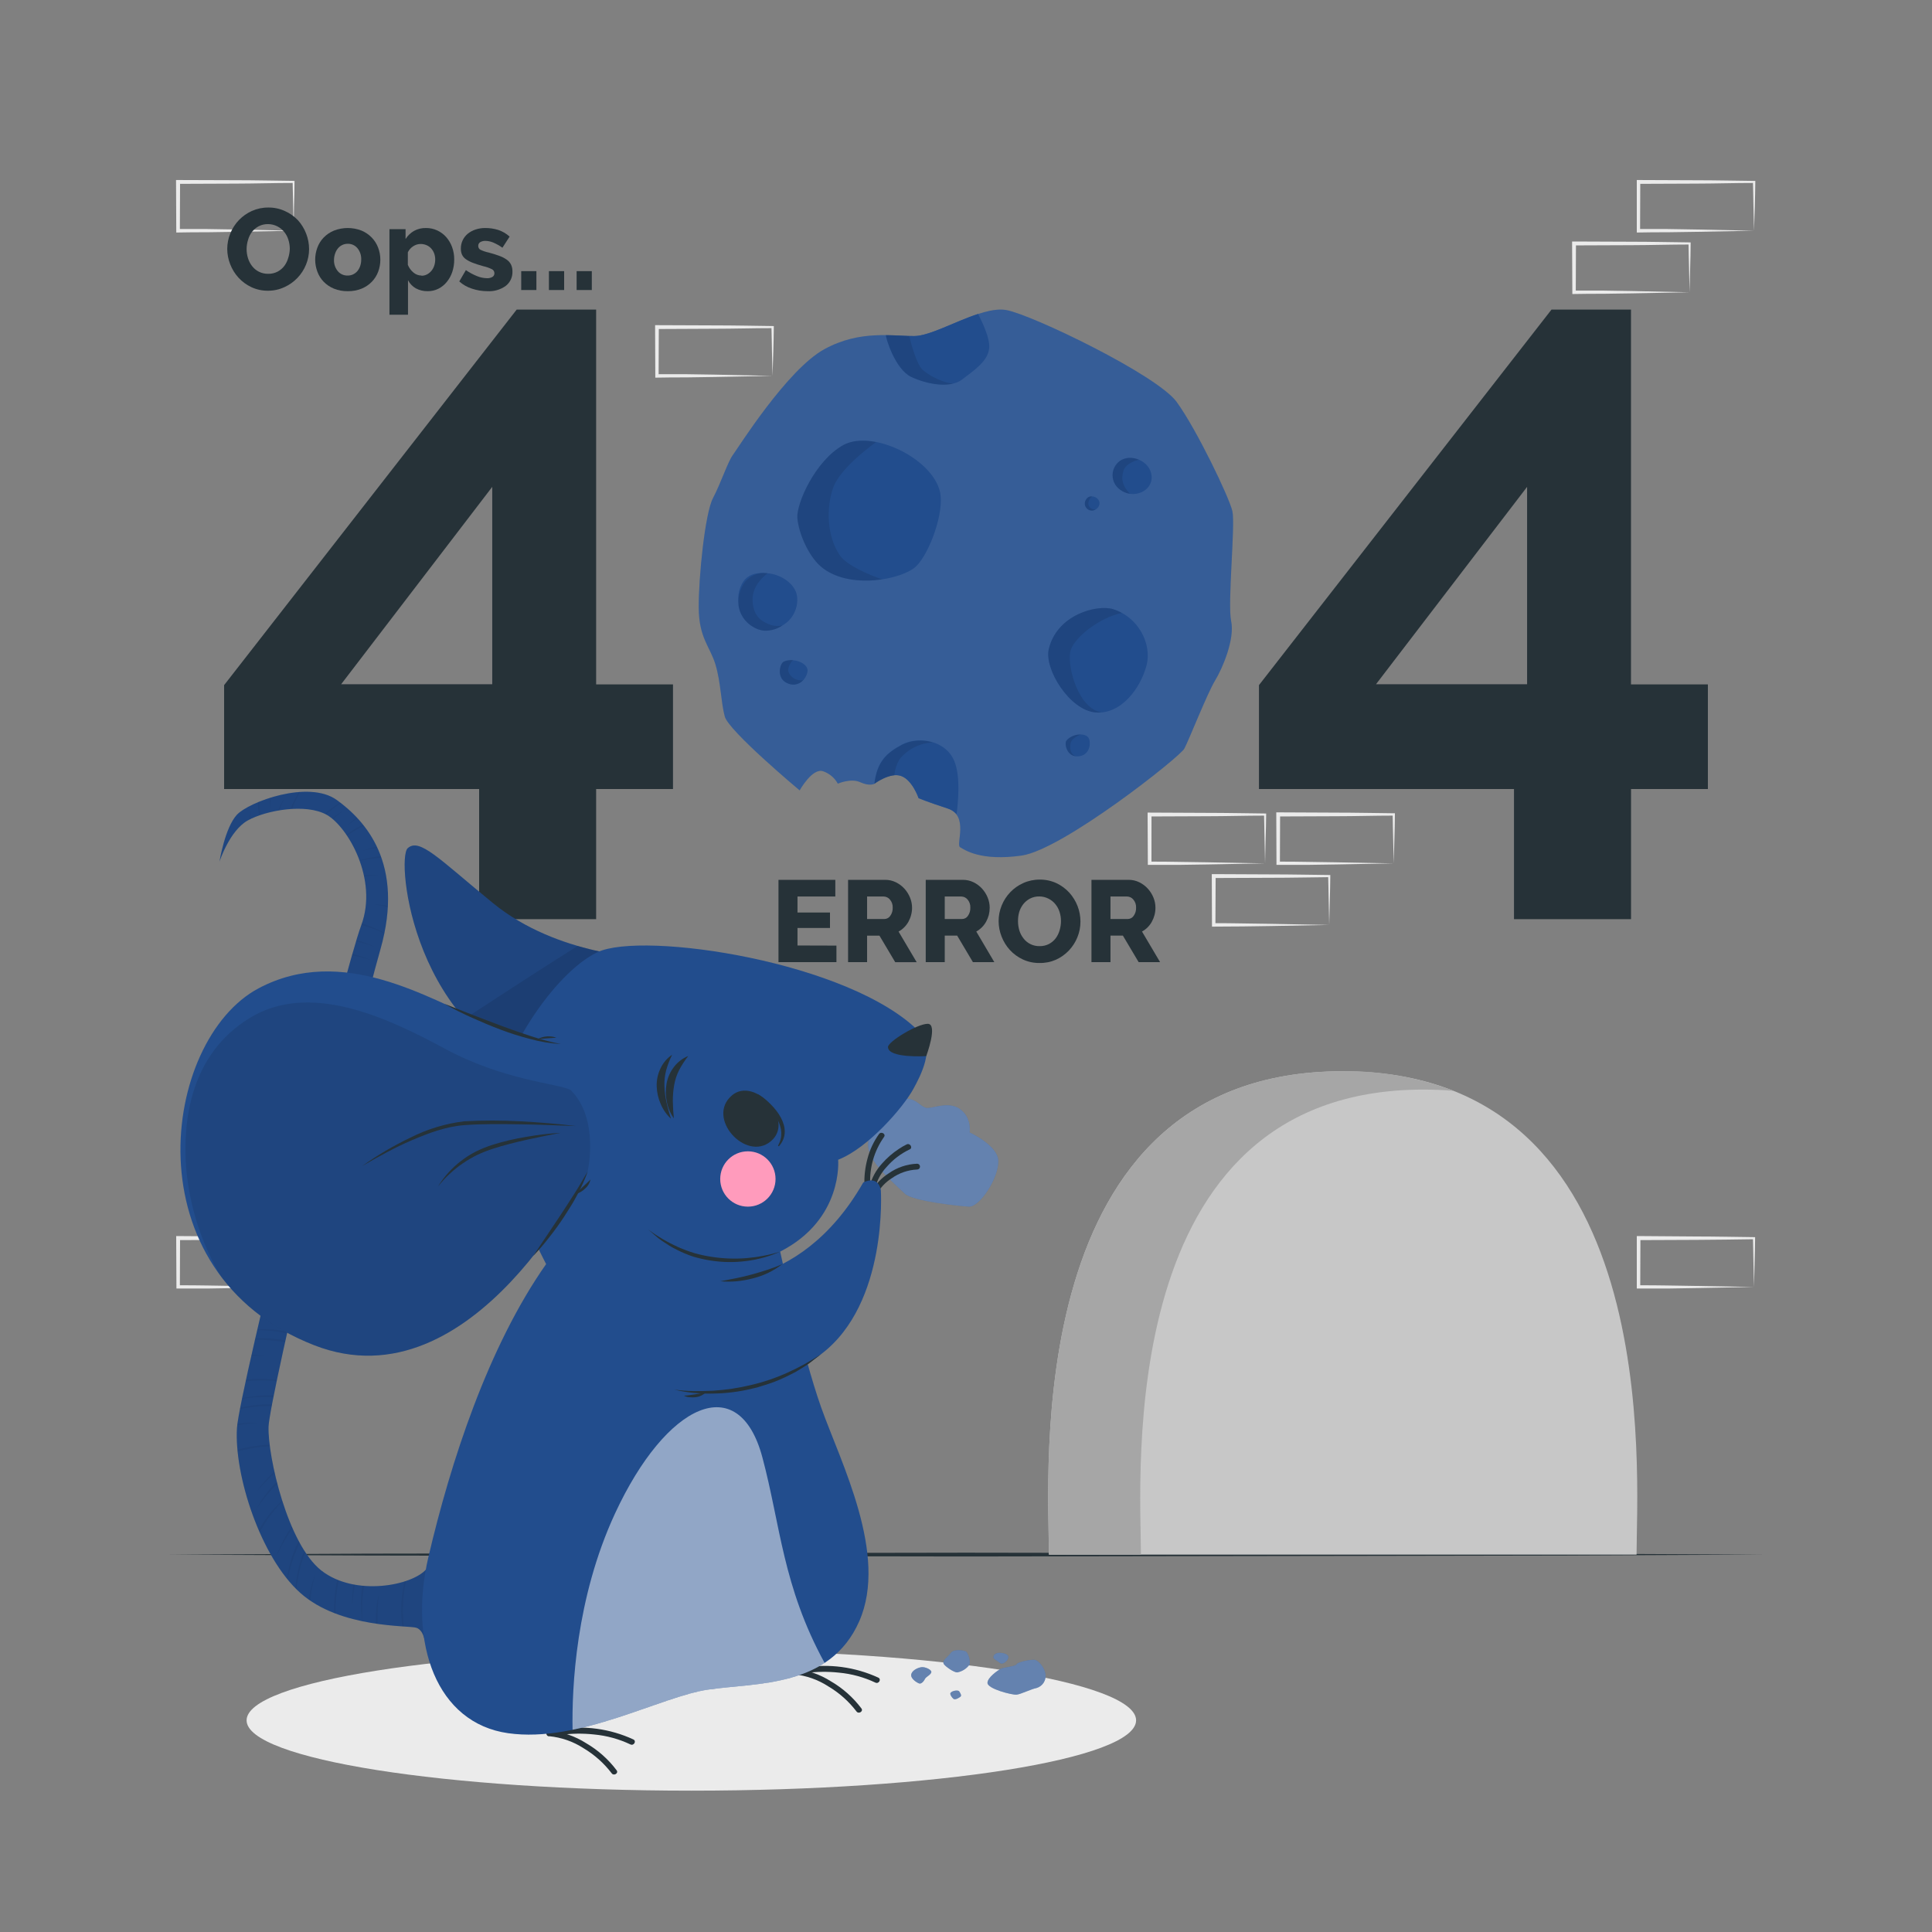 <svg width="252" height="252" viewBox="0 0 252 252" fill="none" xmlns="http://www.w3.org/2000/svg">
<rect x="0" y="0" width="252" height="252" fill="#808080" stroke="none"/>
<path d="M46.691 159.839L39.211 159.98L35.426 160.04C34.161 160.04 32.906 160.04 31.621 160.04H31.399V159.813V153.448V153.216H31.651L39.186 153.251C41.706 153.251 44.226 153.307 46.746 153.332H46.882V153.468C46.882 154.547 46.837 155.62 46.816 156.683L46.691 159.839ZM46.691 159.839L46.615 156.628C46.615 155.57 46.559 154.516 46.549 153.473L46.691 153.609C44.17 153.639 41.651 153.69 39.13 153.695L31.621 153.72L31.873 153.468L31.848 159.833L31.621 159.612C32.866 159.612 34.106 159.612 35.35 159.637L39.095 159.697L46.691 159.839Z" fill="#EBEBEB"/>
<path d="M38.304 167.867L30.83 168.008L27.04 168.069C25.774 168.069 24.52 168.069 23.234 168.069H23.013V167.842L22.982 161.476V161.224H23.234L30.744 161.28C33.264 161.28 35.784 161.34 38.279 161.366H38.415V161.502C38.415 162.58 38.374 163.654 38.349 164.717L38.304 167.867ZM38.304 167.867L38.233 164.657C38.233 163.598 38.178 162.545 38.168 161.502L38.304 161.638C35.784 161.668 33.264 161.718 30.769 161.723L23.234 161.754L23.486 161.502L23.461 167.867L23.234 167.645C24.479 167.645 25.719 167.645 26.964 167.671L30.714 167.731L38.304 167.867Z" fill="#EBEBEB"/>
<path d="M38.304 30.094L30.809 30.24L27.019 30.295C25.754 30.295 24.499 30.295 23.214 30.326H22.992V30.099L22.962 23.733V23.481H23.214L30.744 23.506C33.264 23.506 35.784 23.567 38.279 23.592H38.415V23.728C38.415 24.807 38.374 25.88 38.349 26.944L38.304 30.094ZM38.304 30.094L38.233 26.883C38.233 25.825 38.178 24.772 38.168 23.728L38.304 23.864C35.784 23.864 33.264 23.945 30.769 23.95L23.234 23.98L23.486 23.728L23.461 30.094L23.234 29.872C24.479 29.872 25.719 29.872 26.964 29.872L30.714 29.933L38.304 30.094Z" fill="#EBEBEB"/>
<path d="M228.786 30.094L221.306 30.24L217.521 30.295C216.256 30.295 215.001 30.295 213.716 30.326H213.494V30.099V23.733V23.481H213.746L221.281 23.512C223.801 23.512 226.321 23.572 228.816 23.597H228.952V23.733C228.952 24.812 228.907 25.885 228.887 26.949L228.786 30.094ZM228.786 30.094L228.71 26.883C228.71 25.825 228.655 24.772 228.645 23.728L228.786 23.864C226.266 23.864 223.746 23.945 221.251 23.95L213.696 23.98L213.948 23.728L213.923 30.094L213.696 29.872C214.941 29.872 216.181 29.872 217.426 29.872L221.17 29.933L228.786 30.094Z" fill="#EBEBEB"/>
<path d="M220.379 38.123L212.905 38.264L209.115 38.319C207.85 38.319 206.595 38.319 205.309 38.349H205.088V38.123L205.057 31.752V31.5H205.309L212.844 31.53C215.364 31.53 217.884 31.591 220.379 31.616H220.52V31.752C220.52 32.831 220.48 33.904 220.455 34.968L220.379 38.123ZM220.379 38.123L220.308 34.912C220.283 33.849 220.253 32.8 220.243 31.757L220.379 31.893C217.859 31.893 215.339 31.974 212.844 31.979L205.309 32.009L205.561 31.757L205.536 38.123L205.309 37.901C206.554 37.901 207.794 37.901 209.039 37.901L212.789 37.961L220.379 38.123Z" fill="#EBEBEB"/>
<path d="M181.788 112.614L174.313 112.755L170.523 112.81C169.258 112.81 168.003 112.81 166.723 112.81H166.496V112.584L166.471 106.213V105.961H166.728L174.258 105.996C176.778 105.996 179.298 106.052 181.793 106.077H181.944V106.213C181.944 107.291 181.904 108.365 181.878 109.428L181.788 112.614ZM181.788 112.614L181.717 109.398C181.692 108.34 181.662 107.291 181.652 106.243L181.788 106.384C179.268 106.384 176.748 106.465 174.253 106.465L166.723 106.495L166.97 106.243L166.945 112.614L166.723 112.387C167.963 112.387 169.203 112.387 170.448 112.417L174.198 112.473L181.788 112.614Z" fill="#EBEBEB"/>
<path d="M173.376 120.642L165.902 120.784L162.117 120.839C160.852 120.864 159.597 120.839 158.311 120.864H158.085V120.637L158.059 114.267V114.015H158.311L165.846 114.05C168.366 114.05 170.886 114.106 173.376 114.131H173.517V114.267C173.517 115.345 173.472 116.419 173.452 117.482L173.376 120.642ZM173.376 120.642L173.305 117.427C173.305 116.369 173.25 115.32 173.24 114.272L173.376 114.413C170.856 114.438 168.336 114.494 165.846 114.494L158.311 114.524L158.563 114.272L158.533 120.642L158.311 120.416C159.551 120.416 160.796 120.416 162.041 120.446L165.786 120.501L173.376 120.642Z" fill="#EBEBEB"/>
<path d="M165.01 112.614L157.535 112.755L153.75 112.81C152.48 112.81 151.23 112.81 149.945 112.81H149.718V112.583L149.688 106.243V105.991H149.945L157.475 106.026C159.995 106.026 162.515 106.082 165.01 106.107H165.151V106.243C165.151 107.322 165.105 108.395 165.08 109.459L165.01 112.614ZM165.01 112.614L164.939 109.398C164.939 108.34 164.884 107.291 164.874 106.243L165.01 106.384C162.49 106.384 159.97 106.465 157.475 106.465L149.945 106.495L150.197 106.243L150.192 112.614L149.97 112.387C151.21 112.387 152.45 112.387 153.7 112.417L157.445 112.473L165.01 112.614Z" fill="#EBEBEB"/>
<path d="M228.786 167.867L221.306 168.008L217.521 168.069C216.256 168.069 215.001 168.069 213.716 168.069H213.494V167.842V161.476V161.224H213.746L221.256 161.28C223.776 161.28 226.296 161.34 228.791 161.366H228.927V161.502C228.927 162.58 228.882 163.654 228.861 164.717L228.786 167.867ZM228.786 167.867L228.71 164.657C228.71 163.598 228.655 162.545 228.645 161.502L228.786 161.638C226.266 161.668 223.746 161.718 221.251 161.723L213.716 161.754L213.968 161.502L213.943 167.867L213.716 167.645C214.961 167.645 216.201 167.645 217.446 167.671L221.191 167.731L228.786 167.867Z" fill="#EBEBEB"/>
<path d="M100.765 49.029L93.285 49.17L89.5 49.226C88.235 49.226 86.98 49.226 85.695 49.256H85.473V49.029L85.448 42.664V42.412H85.7L93.235 42.442C95.755 42.442 98.275 42.497 100.795 42.528H100.931V42.664C100.931 43.742 100.886 44.816 100.866 45.874L100.765 49.029ZM100.765 49.029L100.689 45.819C100.689 44.755 100.634 43.707 100.624 42.664L100.765 42.8C98.245 42.8 95.725 42.88 93.205 42.88L85.68 42.916L85.932 42.664L85.907 49.029L85.68 48.807C86.925 48.807 88.165 48.807 89.41 48.807L93.154 48.863L100.765 49.029Z" fill="#EBEBEB"/>
<path d="M21.858 202.774L47.895 202.648L73.932 202.608L126 202.522L178.068 202.603L204.105 202.648L230.141 202.774L204.105 202.895L178.068 202.941L126 203.021L73.932 202.941L47.895 202.895L21.858 202.774Z" fill="#263238"/>
<path d="M90.176 233.564C122.214 233.564 148.186 229.457 148.186 224.391C148.186 219.325 122.214 215.218 90.176 215.218C58.137 215.218 32.165 219.325 32.165 224.391C32.165 229.457 58.137 233.564 90.176 233.564Z" fill="#EBEBEB"/>
<path d="M213.465 202.775H136.816C136.816 192.403 132.905 139.729 175.12 139.729C217.335 139.729 213.465 192.403 213.465 202.775Z" fill="#C7C7C7"/>
<path d="M189.62 142.289C188.36 142.178 187.044 142.118 185.684 142.118C145.056 142.118 148.816 192.795 148.816 202.774H136.811C136.811 192.402 132.905 139.729 175.115 139.729C180.069 139.648 184.993 140.517 189.62 142.289V142.289Z" fill="#A6A6A6"/>
<path d="M62.496 119.892V102.917H29.232V89.364L67.395 40.38H77.757V89.269H87.782V102.917H77.757V119.892H62.496ZM44.498 89.248H64.205V63.504L44.498 89.248Z" fill="#263238"/>
<path d="M197.477 119.892V102.917H164.213V89.364L202.371 40.38H212.738V89.269H222.768V102.917H212.743V119.892H197.477ZM179.479 89.248H199.186V63.504L179.479 89.248Z" fill="#263238"/>
<path d="M107.528 45.547C112.231 42.976 116.429 43.873 119.282 43.833C122.134 43.793 127.925 39.846 131.252 40.441C134.578 41.036 150.887 48.888 153.468 52.416C156.048 55.944 160.343 64.88 160.746 66.684C161.149 68.489 160.091 78.68 160.584 81.013C161.078 83.347 159.476 87.147 158.478 88.78C157.48 90.413 155.076 96.526 154.481 97.64C153.886 98.754 138.6 110.835 133.248 111.596C127.895 112.357 125.814 110.84 125.229 110.507C124.644 110.174 126.408 106.369 123.631 105.467C120.854 104.565 119.816 104.111 119.816 104.111C119.816 104.111 119.03 101.778 117.568 101.228C116.106 100.679 114.04 102.236 114.04 102.236C114.04 102.236 113.415 102.584 112.2 102.025C110.986 101.465 109.282 102.216 109.282 102.216C108.869 101.461 108.19 100.887 107.377 100.603C105.961 100.099 104.303 103.093 104.303 103.093C104.303 103.093 95.044 95.352 94.535 93.452C94.026 91.552 94.031 89.027 93.321 86.673C92.61 84.319 91.163 83.216 91.138 79.264C91.113 75.313 91.955 66.966 92.993 64.986C94.031 63.005 94.939 60.223 95.589 59.351C96.239 58.479 102.665 48.203 107.528 45.547Z" fill="#224D8D"/>
<g opacity="0.3">
<path opacity="0.3" d="M107.528 45.547C112.231 42.976 116.429 43.873 119.282 43.833C122.134 43.793 127.925 39.846 131.252 40.441C134.578 41.036 150.887 48.888 153.468 52.416C156.048 55.944 160.343 64.88 160.746 66.684C161.149 68.489 160.091 78.68 160.584 81.013C161.078 83.347 159.476 87.147 158.478 88.78C157.48 90.413 155.076 96.526 154.481 97.64C153.886 98.754 138.6 110.835 133.248 111.596C127.895 112.357 125.814 110.84 125.229 110.507C124.644 110.174 126.408 106.369 123.631 105.467C120.854 104.565 119.816 104.111 119.816 104.111C119.816 104.111 119.03 101.778 117.568 101.228C116.106 100.679 114.04 102.236 114.04 102.236C114.04 102.236 113.415 102.584 112.2 102.025C110.986 101.465 109.282 102.216 109.282 102.216C108.869 101.461 108.19 100.887 107.377 100.603C105.961 100.099 104.303 103.093 104.303 103.093C104.303 103.093 95.044 95.352 94.535 93.452C94.026 91.552 94.031 89.027 93.321 86.673C92.61 84.319 91.163 83.216 91.138 79.264C91.113 75.313 91.955 66.966 92.993 64.986C94.031 63.005 94.939 60.223 95.589 59.351C96.239 58.479 102.665 48.203 107.528 45.547Z" fill="white"/>
</g>
<path d="M139.104 96.582C139.88 95.634 141.861 95.478 142.093 96.496C142.325 97.514 141.795 98.688 140.45 98.658C139.104 98.628 138.802 96.965 139.104 96.582Z" fill="#224D8D"/>
<path opacity="0.1" d="M140.298 98.643C139.094 98.492 138.817 96.95 139.119 96.582C139.355 96.327 139.643 96.126 139.962 95.991C140.282 95.856 140.627 95.791 140.974 95.8C140.626 95.926 139.789 96.355 139.663 96.874C139.537 97.393 139.497 98.28 140.298 98.643Z" fill="black"/>
<path d="M96.768 76.165C98.099 73.559 102.468 74.935 102.856 77.283C103.244 79.632 100.906 81.315 99.228 81.194C97.549 81.073 95.322 79.017 96.768 76.165Z" fill="#224D8D"/>
<path d="M145.207 79.461C143.116 78.805 137.859 80.151 136.791 84.672C136.181 87.252 139.492 92.635 142.884 92.927C146.276 93.22 148.786 89.697 149.542 86.809C150.298 83.921 148.413 80.464 145.207 79.461Z" fill="#224D8D"/>
<path opacity="0.1" d="M143.695 92.922C143.426 92.95 143.154 92.95 142.884 92.922C139.492 92.63 136.181 87.248 136.791 84.667C137.854 80.131 143.116 78.795 145.207 79.456C145.597 79.585 145.972 79.754 146.326 79.96C143.615 80.464 139.89 83.18 139.583 85.115C139.255 87.192 140.697 92.449 143.695 92.922Z" fill="black"/>
<path d="M129.024 45.42C128.853 47.149 127.008 48.324 125.496 49.498C123.984 50.672 120.96 50.168 118.848 49.165C116.736 48.162 115.497 44.024 115.552 43.717C116.943 43.717 118.193 43.848 119.256 43.833C121.217 43.833 124.579 41.923 127.567 40.95C128.187 42.114 129.155 44.211 129.024 45.42Z" fill="#224D8D"/>
<path opacity="0.1" d="M124.337 50.037C122.734 50.43 120.527 49.946 118.868 49.165C116.747 48.157 115.517 44.024 115.572 43.717C116.681 43.717 117.699 43.803 118.596 43.828C118.858 44.906 119.569 47.547 120.36 48.253C121.383 49.15 123.273 49.997 124.337 50.037Z" fill="black"/>
<path d="M146.074 60.112C147.48 59.104 150.041 60.112 150.212 62.088C150.384 64.064 147.808 65.198 146.074 63.857C145.778 63.643 145.536 63.362 145.37 63.036C145.203 62.711 145.116 62.35 145.116 61.984C145.116 61.619 145.203 61.258 145.37 60.933C145.536 60.607 145.778 60.326 146.074 60.112V60.112Z" fill="#224D8D"/>
<path opacity="0.1" d="M146.523 61.453C146.231 62.541 146.362 63.307 147.385 64.411C146.907 64.345 146.455 64.153 146.074 63.857C145.778 63.643 145.536 63.362 145.37 63.036C145.203 62.711 145.116 62.35 145.116 61.984C145.116 61.619 145.203 61.258 145.37 60.933C145.536 60.607 145.778 60.326 146.074 60.112C146.449 59.878 146.876 59.743 147.317 59.721C147.758 59.698 148.198 59.787 148.594 59.981C148.494 59.936 146.815 60.364 146.523 61.453Z" fill="black"/>
<path d="M124.775 106.193C124.462 105.855 124.069 105.601 123.631 105.457C120.849 104.545 119.816 104.101 119.816 104.101C119.816 104.101 119.03 101.768 117.568 101.218C116.106 100.669 114.04 102.226 114.04 102.226C114.378 99.359 115.602 98.194 117.669 97.106C119.735 96.017 123.369 96.511 124.488 99.308C125.284 101.264 124.992 104.429 124.775 106.193Z" fill="#224D8D"/>
<path opacity="0.1" d="M121.671 96.834C120.826 96.875 120.001 97.096 119.248 97.481C118.496 97.865 117.834 98.406 117.306 99.066C116.948 99.698 116.724 100.396 116.646 101.118C115.708 101.287 114.824 101.676 114.065 102.252C114.403 99.384 115.628 98.219 117.694 97.131C118.935 96.534 120.355 96.428 121.671 96.834V96.834Z" fill="black"/>
<path d="M110.003 58.051C106.349 60.067 103.874 65.676 104.01 67.546C104.147 69.416 105.391 72.41 107.004 73.836C110.633 77.046 117.79 75.575 119.529 73.836C121.267 72.097 123.223 66.755 122.603 64.134C121.57 59.754 113.738 55.999 110.003 58.051Z" fill="#224D8D"/>
<path opacity="0.1" d="M115.048 75.57C112.332 75.978 109.086 75.681 106.984 73.836C105.371 72.41 104.121 69.421 103.99 67.551C103.859 65.681 106.329 60.057 109.983 58.051C111.132 57.421 112.664 57.34 114.267 57.658C112.382 59.044 109.272 61.604 108.592 63.847C107.584 67.118 108.184 70.53 109.6 72.51C110.537 73.776 113.229 74.915 115.048 75.57Z" fill="black"/>
<path d="M102.06 81.582C101.371 82.049 100.553 82.288 99.721 82.268C97.761 82.137 95.16 79.748 96.849 76.401C97.157 75.823 97.639 75.355 98.226 75.063C98.813 74.771 99.477 74.67 100.125 74.773C101.894 74.93 103.688 76.129 103.955 77.707C104.062 78.468 103.939 79.244 103.601 79.935C103.264 80.626 102.727 81.2 102.06 81.582V81.582Z" fill="#224D8D"/>
<path opacity="0.1" d="M102.06 81.582C101.371 82.049 100.553 82.288 99.721 82.268C97.761 82.137 95.16 79.748 96.849 76.401C97.157 75.823 97.639 75.355 98.226 75.063C98.813 74.771 99.477 74.67 100.125 74.773C99.364 75.353 98.164 76.532 98.164 78.186C98.164 80.61 99.676 81.21 100.608 81.537C101.082 81.667 101.579 81.683 102.06 81.582V81.582Z" fill="black"/>
<path d="M142.939 66.432C142.763 66.556 142.548 66.615 142.334 66.596C142.119 66.578 141.917 66.484 141.764 66.332C141.611 66.18 141.517 65.979 141.498 65.764C141.479 65.549 141.536 65.334 141.659 65.157C141.736 65.015 141.854 64.9 141.998 64.828C142.143 64.755 142.306 64.73 142.466 64.754C142.679 64.76 142.884 64.834 143.052 64.964C143.221 65.095 143.344 65.275 143.403 65.48C143.43 65.667 143.4 65.857 143.318 66.027C143.235 66.197 143.103 66.338 142.939 66.432V66.432Z" fill="#224D8D"/>
<path opacity="0.1" d="M142.939 66.432C142.763 66.556 142.549 66.615 142.334 66.596C142.119 66.578 141.917 66.484 141.764 66.332C141.611 66.18 141.517 65.979 141.498 65.764C141.479 65.549 141.536 65.334 141.659 65.157C141.736 65.015 141.854 64.9 141.998 64.828C142.143 64.755 142.306 64.73 142.466 64.754C142.323 64.847 142.203 64.97 142.116 65.116C142.029 65.262 141.976 65.426 141.962 65.596C141.946 65.782 141.998 65.969 142.108 66.121C142.218 66.272 142.379 66.379 142.561 66.422C142.685 66.457 142.815 66.46 142.939 66.432Z" fill="black"/>
<path d="M102.231 86.305C103.481 85.72 105.578 86.517 105.316 87.666C105.054 88.815 103.955 89.757 102.594 89.077C101.233 88.397 101.722 86.547 102.231 86.305Z" fill="#224D8D"/>
<path opacity="0.1" d="M104.772 88.704C104.505 89.005 104.142 89.204 103.746 89.268C103.349 89.333 102.942 89.258 102.594 89.057C101.238 88.376 101.717 86.537 102.231 86.285C102.613 86.118 103.032 86.053 103.446 86.098C103.095 86.431 102.869 86.874 102.806 87.353C102.816 88.135 103.824 88.921 104.772 88.704Z" fill="black"/>
<path d="M109.101 123.339V125.496H101.541V114.761H108.955V116.938H104.021V119.025H108.259V121.041H104.021V123.324L109.101 123.339Z" fill="#263238"/>
<path d="M110.618 125.496V114.761H115.456C115.94 114.756 116.418 114.865 116.852 115.078C117.273 115.283 117.65 115.565 117.966 115.91C118.275 116.253 118.523 116.647 118.697 117.074C118.871 117.491 118.962 117.938 118.964 118.39C118.966 118.715 118.924 119.039 118.838 119.352C118.761 119.655 118.646 119.946 118.495 120.219C118.345 120.491 118.156 120.741 117.936 120.96C117.719 121.177 117.473 121.361 117.205 121.509L119.564 125.501H116.767L114.71 122.039H113.098V125.496H110.618ZM113.098 119.871H115.366C115.516 119.869 115.663 119.83 115.795 119.758C115.926 119.686 116.038 119.583 116.122 119.458C116.344 119.147 116.455 118.771 116.439 118.39C116.458 118.003 116.328 117.625 116.076 117.331C115.98 117.214 115.861 117.118 115.725 117.05C115.59 116.983 115.441 116.944 115.29 116.938H113.098V119.871Z" fill="#263238"/>
<path d="M120.748 125.496V114.761H125.582C126.067 114.756 126.547 114.865 126.983 115.078C127.403 115.283 127.781 115.565 128.097 115.91C128.406 116.253 128.653 116.647 128.827 117.074C129 117.491 129.089 117.938 129.09 118.39C129.09 118.714 129.051 119.037 128.974 119.352C128.89 119.653 128.774 119.944 128.626 120.219C128.476 120.489 128.29 120.737 128.071 120.955C127.855 121.171 127.609 121.356 127.341 121.504L129.694 125.496H126.902L124.846 122.034H123.228V125.496H120.748ZM123.228 119.871H125.496C125.646 119.869 125.793 119.83 125.925 119.758C126.057 119.686 126.169 119.583 126.252 119.458C126.47 119.146 126.58 118.77 126.565 118.39C126.585 118.004 126.457 117.625 126.207 117.331C126.11 117.213 125.99 117.117 125.853 117.049C125.717 116.982 125.568 116.944 125.415 116.938H123.228V119.871Z" fill="#263238"/>
<path d="M135.576 125.607C134.824 125.617 134.08 125.456 133.399 125.138C132.764 124.842 132.194 124.424 131.72 123.908C131.256 123.397 130.891 122.804 130.642 122.16C130.387 121.518 130.256 120.834 130.254 120.144C130.254 119.443 130.39 118.75 130.657 118.102C131.183 116.8 132.192 115.752 133.474 115.179C134.149 114.877 134.882 114.724 135.621 114.731C136.375 114.722 137.12 114.882 137.804 115.199C138.438 115.5 139.008 115.921 139.482 116.439C139.943 116.954 140.307 117.548 140.556 118.193C140.802 118.836 140.929 119.52 140.928 120.209C140.931 120.909 140.795 121.602 140.53 122.25C140.271 122.893 139.893 123.481 139.416 123.984C138.934 124.488 138.359 124.896 137.723 125.184C137.047 125.48 136.314 125.625 135.576 125.607V125.607ZM132.784 120.164C132.784 120.572 132.843 120.977 132.96 121.368C133.075 121.743 133.258 122.093 133.5 122.401C133.745 122.722 134.063 122.981 134.428 123.156C134.792 123.331 135.192 123.418 135.596 123.409C136.027 123.419 136.453 123.32 136.836 123.122C137.176 122.938 137.474 122.684 137.708 122.376C137.937 122.061 138.107 121.708 138.212 121.333C138.328 120.947 138.388 120.546 138.388 120.144C138.39 119.736 138.327 119.331 138.202 118.944C138.086 118.576 137.902 118.234 137.658 117.936C137.417 117.639 137.117 117.397 136.776 117.225C136.405 117.032 135.994 116.93 135.576 116.928C135.147 116.917 134.723 117.014 134.341 117.21C134.001 117.39 133.702 117.639 133.464 117.941C133.224 118.251 133.045 118.603 132.935 118.979C132.827 119.365 132.776 119.764 132.784 120.164Z" fill="#263238"/>
<path d="M142.365 125.496V114.761H147.203C147.689 114.756 148.168 114.865 148.604 115.078C149.023 115.283 149.399 115.565 149.713 115.91C150.026 116.251 150.275 116.645 150.449 117.074C150.621 117.491 150.71 117.938 150.711 118.39C150.712 118.714 150.672 119.038 150.59 119.352C150.511 119.655 150.394 119.946 150.242 120.219C149.947 120.763 149.501 121.209 148.957 121.504L151.316 125.496H148.519L146.462 122.034H144.845V125.496H142.365ZM144.845 119.871H147.113C147.263 119.869 147.41 119.83 147.541 119.758C147.673 119.686 147.785 119.583 147.869 119.458C148.091 119.147 148.202 118.771 148.186 118.39C148.205 118.003 148.075 117.625 147.823 117.331C147.728 117.213 147.608 117.117 147.473 117.05C147.337 116.982 147.188 116.944 147.037 116.938H144.845V119.871Z" fill="#263238"/>
<path d="M34.962 37.921C34.211 37.931 33.466 37.77 32.785 37.452C32.151 37.154 31.58 36.735 31.107 36.218C30.643 35.708 30.277 35.116 30.028 34.474C29.774 33.832 29.642 33.148 29.64 32.458C29.643 31.766 29.78 31.081 30.044 30.442C30.567 29.137 31.577 28.087 32.861 27.513C33.536 27.213 34.269 27.061 35.008 27.07C35.76 27.06 36.504 27.221 37.185 27.539C37.817 27.822 38.387 28.226 38.864 28.728C39.327 29.241 39.691 29.836 39.937 30.482C40.187 31.125 40.316 31.808 40.315 32.498C40.314 33.189 40.178 33.874 39.917 34.514C39.392 35.816 38.387 36.865 37.109 37.447C36.437 37.761 35.704 37.923 34.962 37.921ZM32.165 32.478C32.164 32.885 32.226 33.289 32.347 33.677C32.462 34.053 32.645 34.405 32.886 34.715C33.123 35.019 33.425 35.267 33.768 35.441C34.143 35.628 34.558 35.721 34.978 35.714C35.408 35.724 35.835 35.625 36.218 35.426C36.561 35.242 36.86 34.986 37.094 34.675C37.323 34.36 37.494 34.007 37.598 33.632C37.723 33.249 37.791 32.85 37.8 32.447C37.797 32.04 37.733 31.636 37.608 31.248C37.493 30.88 37.308 30.538 37.064 30.24C36.824 29.943 36.523 29.701 36.182 29.529C35.81 29.336 35.397 29.234 34.978 29.232C34.551 29.221 34.128 29.316 33.748 29.509C33.408 29.689 33.109 29.938 32.871 30.24C32.642 30.542 32.472 30.884 32.367 31.248C32.238 31.645 32.17 32.06 32.165 32.478V32.478Z" fill="#263238"/>
<path d="M45.36 37.981C44.742 37.992 44.129 37.879 43.556 37.649C43.051 37.444 42.595 37.136 42.215 36.747C41.853 36.37 41.574 35.922 41.394 35.431C41.017 34.422 41.017 33.311 41.394 32.301C41.574 31.811 41.853 31.363 42.215 30.986C42.596 30.596 43.052 30.287 43.556 30.079C44.715 29.628 46 29.628 47.159 30.079C47.659 30.289 48.112 30.597 48.49 30.986C48.853 31.364 49.136 31.811 49.321 32.301C49.513 32.802 49.61 33.333 49.609 33.869C49.611 34.402 49.517 34.931 49.331 35.431C49.149 35.922 48.868 36.37 48.505 36.747C48.127 37.136 47.672 37.444 47.169 37.649C46.594 37.879 45.979 37.992 45.36 37.981V37.981ZM43.566 33.869C43.538 34.418 43.718 34.958 44.07 35.381C44.229 35.565 44.428 35.711 44.651 35.808C44.874 35.905 45.117 35.95 45.36 35.94C45.6 35.943 45.838 35.891 46.056 35.789C46.268 35.688 46.457 35.544 46.61 35.366C46.773 35.171 46.898 34.947 46.978 34.706C47.071 34.436 47.117 34.153 47.114 33.869C47.141 33.32 46.961 32.78 46.61 32.357C46.456 32.177 46.264 32.033 46.048 31.936C45.832 31.84 45.597 31.792 45.36 31.797C45.121 31.796 44.884 31.846 44.666 31.945C44.449 32.045 44.255 32.19 44.1 32.372C43.936 32.565 43.809 32.787 43.727 33.027C43.626 33.296 43.571 33.581 43.566 33.869V33.869Z" fill="#263238"/>
<path d="M55.798 37.981C55.25 37.995 54.707 37.865 54.225 37.603C53.795 37.354 53.445 36.987 53.217 36.545V41.051H50.798V29.892H52.9V31.177C53.175 30.741 53.552 30.378 53.999 30.119C54.477 29.857 55.016 29.727 55.561 29.741C56.071 29.736 56.575 29.844 57.038 30.059C57.481 30.265 57.877 30.56 58.202 30.925C58.536 31.308 58.796 31.748 58.968 32.226C59.157 32.742 59.251 33.289 59.245 33.839C59.251 34.398 59.164 34.955 58.988 35.487C58.828 35.962 58.582 36.405 58.262 36.792C57.965 37.157 57.594 37.454 57.174 37.664C56.747 37.877 56.275 37.986 55.798 37.981V37.981ZM54.981 35.965C55.233 35.968 55.48 35.907 55.702 35.789C55.918 35.674 56.11 35.518 56.267 35.33C56.433 35.131 56.559 34.902 56.639 34.655C56.725 34.395 56.768 34.123 56.766 33.849C56.769 33.572 56.721 33.297 56.624 33.037C56.535 32.801 56.401 32.584 56.231 32.397C56.063 32.214 55.856 32.07 55.627 31.974C55.384 31.872 55.123 31.821 54.86 31.823C54.52 31.824 54.187 31.926 53.903 32.115C53.597 32.309 53.353 32.585 53.197 32.911V34.544C53.354 34.937 53.607 35.283 53.933 35.552C54.225 35.802 54.597 35.94 54.981 35.94V35.965Z" fill="#263238"/>
<path d="M63.585 37.981C62.899 37.982 62.218 37.872 61.569 37.654C60.954 37.461 60.387 37.14 59.906 36.711L60.767 35.23C61.209 35.539 61.684 35.798 62.184 36.001C62.602 36.179 63.05 36.277 63.504 36.288C63.757 36.303 64.008 36.245 64.23 36.122C64.315 36.07 64.384 35.995 64.43 35.906C64.475 35.817 64.495 35.717 64.487 35.618C64.485 35.512 64.454 35.409 64.397 35.32C64.34 35.231 64.26 35.16 64.164 35.114C63.8 34.935 63.416 34.802 63.02 34.716C62.486 34.564 62.012 34.418 61.669 34.277C61.349 34.161 61.046 34.004 60.767 33.808C60.551 33.659 60.377 33.456 60.263 33.219C60.157 32.97 60.106 32.702 60.112 32.432C60.106 32.06 60.185 31.691 60.342 31.353C60.499 31.015 60.731 30.718 61.019 30.482C61.319 30.241 61.661 30.056 62.027 29.938C62.434 29.803 62.859 29.737 63.287 29.741C63.854 29.737 64.418 29.818 64.961 29.983C65.521 30.165 66.036 30.464 66.473 30.86L65.535 32.312C65.158 32.041 64.752 31.813 64.326 31.631C64.006 31.498 63.664 31.426 63.318 31.419C63.086 31.411 62.856 31.465 62.652 31.576C62.565 31.627 62.493 31.7 62.445 31.789C62.397 31.878 62.375 31.979 62.38 32.08C62.376 32.183 62.402 32.286 62.455 32.376C62.507 32.465 62.585 32.537 62.678 32.584C63.026 32.748 63.394 32.869 63.771 32.947C64.256 33.072 64.734 33.223 65.203 33.4C65.539 33.523 65.856 33.693 66.145 33.904C66.371 34.073 66.553 34.294 66.674 34.549C66.791 34.821 66.848 35.115 66.841 35.411C66.855 35.773 66.782 36.133 66.629 36.461C66.475 36.789 66.245 37.075 65.959 37.296C65.268 37.788 64.431 38.03 63.585 37.981V37.981Z" fill="#263238"/>
<path d="M67.985 37.83V35.366H69.965V37.83H67.985Z" fill="#263238"/>
<path d="M71.598 37.83V35.366H73.584V37.83H71.598Z" fill="#263238"/>
<path d="M75.212 37.83V35.366H77.193V37.83H75.212Z" fill="#263238"/>
<path d="M126.373 157.389C125.128 157.319 119.1 156.683 118.047 155.716C115.174 153.075 113.511 151.361 113.264 149.733C113.032 148.287 114.171 145.55 114.196 144.063C114.222 142.577 116.747 143.388 117.613 143.297C119.408 143.116 119.806 144.154 120.748 144.492C121.404 144.729 123.636 143.529 125.214 144.658C126.791 145.787 126.474 147.707 126.474 147.707C126.474 147.707 130.148 149.391 130.213 151.397C130.284 153.665 127.774 157.47 126.373 157.389Z" fill="#224D8D"/>
<path opacity="0.3" d="M126.373 157.389C125.128 157.319 119.1 156.683 118.047 155.716C115.174 153.075 113.511 151.361 113.264 149.733C113.032 148.287 114.171 145.55 114.196 144.063C114.222 142.577 116.747 143.388 117.613 143.297C119.408 143.116 119.806 144.154 120.748 144.492C121.404 144.729 123.636 143.529 125.214 144.658C126.791 145.787 126.474 147.707 126.474 147.707C126.474 147.707 130.148 149.391 130.213 151.397C130.284 153.665 127.774 157.47 126.373 157.389Z" fill="white"/>
<path d="M55.601 204.679C53.772 206.816 46.297 208.288 41.908 204.846C37.518 201.403 34.912 189.963 35.028 186.107C35.144 182.251 46.413 135.072 49.619 123.833C52.824 112.594 47.603 107.004 43.929 104.348C40.255 101.692 32.483 104.585 30.91 106.263C29.338 107.942 28.627 112.392 28.627 112.392C28.627 112.392 29.928 108.36 32.301 107.024C34.675 105.689 39.892 104.741 42.623 106.284C45.355 107.826 49.357 114.695 47.114 120.698C44.871 126.701 31.248 181.153 30.91 186.243C30.522 192.357 33.965 203.127 39.181 207.779C44.397 212.431 53.353 211.992 54.301 212.315C55.248 212.638 55.39 214.019 55.39 214.019L55.601 204.679Z" fill="#224D8D"/>
<path opacity="0.1" d="M55.601 204.679C53.772 206.816 46.297 208.288 41.908 204.846C37.518 201.403 34.912 189.963 35.028 186.107C35.144 182.251 46.413 135.072 49.619 123.833C52.824 112.594 47.603 107.004 43.929 104.348C40.255 101.692 32.483 104.585 30.91 106.263C29.338 107.942 28.627 112.392 28.627 112.392C28.627 112.392 29.928 108.36 32.301 107.024C34.675 105.689 39.892 104.741 42.623 106.284C45.355 107.826 49.357 114.695 47.114 120.698C44.871 126.701 31.248 181.153 30.91 186.243C30.522 192.357 33.965 203.127 39.181 207.779C44.397 212.431 53.353 211.992 54.301 212.315C55.248 212.638 55.39 214.019 55.39 214.019L55.601 204.679Z" fill="black"/>
<g opacity="0.2">
<path opacity="0.2" d="M52.829 206.872C52.539 208.614 52.488 210.388 52.678 212.144H52.477C52.353 211.291 52.303 210.43 52.325 209.568C52.349 208.655 52.453 207.746 52.638 206.852C52.678 206.665 52.718 206.479 52.764 206.292L52.95 206.232C52.92 206.433 52.865 206.64 52.829 206.872Z" fill="black"/>
<path opacity="0.2" d="M46.287 206.7L46.227 207.048C46.078 207.939 45.982 208.838 45.94 209.74C45.94 209.286 45.904 208.832 45.94 208.379C45.975 207.925 45.99 207.472 46.056 207.018L46.101 206.665L46.287 206.7Z" fill="black"/>
<path opacity="0.2" d="M47.3 211.468C47.3 211.564 47.3 211.655 47.3 211.751C47.3 211.655 47.27 211.559 47.26 211.463C47.205 211.11 47.154 210.758 47.124 210.4C47.124 209.946 47.064 209.493 47.079 209.034C47.081 208.298 47.142 207.563 47.26 206.837H47.507C47.38 207.56 47.301 208.29 47.27 209.024C47.232 209.839 47.242 210.655 47.3 211.468Z" fill="black"/>
<path opacity="0.2" d="M49.261 210.44C49.261 210.897 49.261 211.356 49.261 211.816L49.029 211.781C49.029 211.327 49.029 210.879 49.029 210.43C49.071 209.521 49.224 208.621 49.483 207.749C49.334 208.638 49.26 209.538 49.261 210.44V210.44Z" fill="black"/>
<path opacity="0.2" d="M44.201 206.136C44.11 206.559 44.029 206.988 43.974 207.416C43.84 208.307 43.771 209.207 43.767 210.107C43.767 210.228 43.767 210.344 43.767 210.465L43.591 210.4C43.591 210.304 43.591 210.203 43.591 210.107C43.561 209.196 43.611 208.283 43.742 207.381C43.807 206.933 43.894 206.489 44.004 206.05L44.201 206.136Z" fill="black"/>
<path opacity="0.2" d="M39.095 201.242C39.032 201.373 38.971 201.504 38.914 201.635C38.276 203.038 37.808 204.512 37.518 206.025L37.447 205.939C37.447 205.773 37.488 205.607 37.513 205.435C37.593 204.992 37.664 204.538 37.785 204.1C38.011 203.216 38.311 202.353 38.682 201.519C38.768 201.333 38.858 201.146 38.949 200.965L39.095 201.242Z" fill="black"/>
<path opacity="0.2" d="M39.816 202.472C39.66 202.86 39.524 203.253 39.403 203.651C39.139 204.507 38.94 205.381 38.808 206.267C38.748 206.6 38.697 206.927 38.662 207.275C38.616 207.23 38.572 207.183 38.531 207.134C38.544 206.839 38.573 206.544 38.617 206.252C38.735 205.346 38.932 204.452 39.206 203.581C39.352 203.127 39.514 202.679 39.71 202.24C39.725 202.311 39.776 202.391 39.816 202.472Z" fill="black"/>
<path opacity="0.2" d="M41.162 205.249C40.894 206.113 40.7 206.998 40.582 207.895C40.542 208.192 40.507 208.49 40.481 208.787L40.27 208.656C40.3 208.399 40.34 208.152 40.391 207.88C40.542 206.975 40.8 206.092 41.162 205.249V205.249Z" fill="black"/>
<path opacity="0.2" d="M38.168 199.347C37.841 199.789 37.538 200.249 37.261 200.723C36.797 201.495 36.378 202.292 36.006 203.112C36.157 202.689 36.303 202.255 36.51 201.837C36.716 201.419 36.888 201.01 37.115 200.617C37.4 200.091 37.724 199.585 38.082 199.105C38.092 199.181 38.128 199.267 38.168 199.347Z" fill="black"/>
<path opacity="0.2" d="M35.84 192.16C35.653 192.326 35.467 192.493 35.285 192.664C34.629 193.284 34.007 193.938 33.42 194.625C33.687 194.262 33.924 193.884 34.237 193.536C34.549 193.188 34.826 192.84 35.154 192.528C35.356 192.316 35.567 192.115 35.784 191.928C35.784 192.024 35.824 192.079 35.84 192.16Z" fill="black"/>
<path opacity="0.2" d="M36.177 193.536C35.728 193.964 35.306 194.418 34.912 194.897C34.331 195.588 33.789 196.311 33.289 197.064C33.511 196.666 33.723 196.263 33.97 195.885C34.217 195.507 34.474 195.124 34.761 194.771C35.171 194.234 35.621 193.729 36.107 193.259C36.132 193.355 36.152 193.445 36.177 193.536Z" fill="black"/>
<path opacity="0.2" d="M36.847 195.829C36.419 196.261 36.015 196.717 35.638 197.195C35.077 197.895 34.571 198.639 34.126 199.418C34.04 199.559 33.96 199.7 33.879 199.841L33.758 199.559C33.803 199.468 33.859 199.377 33.909 199.287C34.37 198.501 34.898 197.758 35.487 197.064C35.897 196.587 36.342 196.14 36.817 195.728L36.847 195.829Z" fill="black"/>
<path opacity="0.2" d="M35.199 188.657C34.326 188.692 33.457 188.793 32.599 188.96C32.059 189.055 31.52 189.171 30.991 189.318C30.991 189.242 30.991 189.166 30.991 189.091C31.495 188.94 32.039 188.819 32.574 188.713C33.438 188.551 34.315 188.466 35.194 188.461C35.184 188.526 35.189 188.592 35.199 188.657Z" fill="black"/>
<path opacity="0.2" d="M35.714 182.005C35.714 182.085 35.678 182.166 35.663 182.246C35.023 182.211 34.382 182.211 33.743 182.246C33.014 182.271 32.287 182.338 31.566 182.448C31.563 182.43 31.563 182.411 31.566 182.393C31.833 182.327 32.095 182.267 32.367 182.221C32.816 182.156 33.269 182.08 33.723 182.05C34.384 181.989 35.05 181.974 35.714 182.005V182.005Z" fill="black"/>
<path opacity="0.2" d="M35.482 183.189L35.436 183.426C35.189 183.426 34.932 183.426 34.695 183.426C33.795 183.438 32.897 183.519 32.009 183.668C31.767 183.703 31.53 183.743 31.293 183.789C31.293 183.733 31.293 183.678 31.329 183.622C31.54 183.567 31.757 183.517 31.974 183.476C32.869 183.297 33.778 183.196 34.69 183.174C34.952 183.174 35.22 183.179 35.482 183.189Z" fill="black"/>
<path opacity="0.2" d="M33.738 185.598C32.836 185.623 31.937 185.723 31.052 185.895L30.941 185.921C30.941 185.86 30.941 185.79 30.941 185.719H30.991C31.898 185.569 32.821 185.528 33.738 185.598V185.598Z" fill="black"/>
<path opacity="0.2" d="M36.127 179.988C36.127 180.049 36.102 180.104 36.092 180.16C35.935 180.16 35.774 180.125 35.618 180.114C34.72 180.049 33.819 180.049 32.921 180.114C32.624 180.114 32.332 180.155 32.034 180.19C32.034 180.104 32.075 180.024 32.09 179.943C32.362 179.913 32.634 179.888 32.906 179.868C33.817 179.81 34.731 179.834 35.638 179.938L36.127 179.988Z" fill="black"/>
<path opacity="0.2" d="M37.493 173.688C37.493 173.769 37.457 173.855 37.437 173.935C36.589 173.746 35.728 173.619 34.862 173.557C34.423 173.517 33.98 173.497 33.541 173.497L33.572 173.371C34.005 173.371 34.438 173.336 34.877 173.371C35.756 173.403 36.631 173.51 37.493 173.688V173.688Z" fill="black"/>
<path opacity="0.2" d="M37.236 174.853C37.236 174.928 37.2 175.004 37.185 175.074C36.685 174.978 36.181 174.909 35.673 174.868C34.87 174.78 34.062 174.749 33.254 174.777C33.254 174.707 33.289 174.636 33.304 174.565C34.102 174.524 34.903 174.541 35.698 174.616C36.215 174.668 36.728 174.747 37.236 174.853V174.853Z" fill="black"/>
<path opacity="0.2" d="M34.453 176.904C33.896 176.851 33.335 176.831 32.775 176.844C32.785 176.796 32.796 176.749 32.81 176.702C33.363 176.724 33.912 176.791 34.453 176.904V176.904Z" fill="black"/>
<path opacity="0.2" d="M38.999 167.036C38.999 167.096 39 167.152 38.959 167.212C38.143 167.046 37.311 166.96 36.48 166.869C36.933 166.869 37.387 166.869 37.84 166.905C38.294 166.94 38.617 166.97 38.999 167.036Z" fill="black"/>
<path opacity="0.2" d="M38.733 168.2C38.733 168.281 38.697 168.356 38.677 168.432C38.173 168.341 37.669 168.281 37.13 168.24C36.352 168.171 35.571 168.148 34.791 168.17C34.794 168.156 34.794 168.143 34.791 168.129C35.114 168.094 35.441 168.059 35.769 168.044C36.223 168.044 36.676 168.013 37.135 168.044C37.67 168.065 38.203 168.117 38.733 168.2V168.2Z" fill="black"/>
<path opacity="0.2" d="M38.344 170.523L38.208 170.493C37.378 170.317 36.536 170.208 35.688 170.165C35.245 170.165 34.801 170.13 34.353 170.135C34.353 170.06 34.388 169.984 34.408 169.908C34.842 169.908 35.275 169.934 35.703 169.974C36.559 170.049 37.405 170.218 38.223 170.478L38.344 170.523Z" fill="black"/>
<path opacity="0.2" d="M39.504 164.863C39.504 164.944 39.463 165.025 39.448 165.1C39.257 165.055 39.065 165.02 38.873 164.989C37.99 164.823 37.096 164.722 36.197 164.687C36.011 164.687 35.819 164.687 35.633 164.687C35.633 164.632 35.633 164.571 35.673 164.516H36.177C37.088 164.52 37.997 164.602 38.894 164.763C39.115 164.778 39.312 164.808 39.504 164.863Z" fill="black"/>
<path opacity="0.2" d="M41.434 156.613C41.434 156.663 41.434 156.714 41.399 156.764C40.784 156.653 40.154 156.578 39.529 156.502C39.967 156.502 40.406 156.502 40.849 156.547L41.434 156.613Z" fill="black"/>
<path opacity="0.2" d="M40.698 159.733C40.698 159.803 40.663 159.874 40.648 159.939L40.199 159.844C39.315 159.661 38.422 159.53 37.523 159.45C37.971 159.45 38.43 159.45 38.884 159.486C39.337 159.521 39.791 159.566 40.234 159.652L40.698 159.733Z" fill="black"/>
<path opacity="0.2" d="M42.84 150.661C42.84 150.741 42.8 150.817 42.785 150.893C42.111 150.673 41.424 150.495 40.728 150.358C40.224 150.247 39.72 150.167 39.216 150.106L39.247 149.995H39.423C39.877 150.041 40.33 150.076 40.779 150.157C41.478 150.272 42.167 150.441 42.84 150.661V150.661Z" fill="black"/>
<path opacity="0.2" d="M42.306 152.934C42.306 153.009 42.27 153.085 42.25 153.161C41.898 153.055 41.535 152.964 41.172 152.888C40.332 152.694 39.48 152.559 38.622 152.485L38.667 152.289C39.529 152.337 40.385 152.457 41.227 152.646C41.59 152.712 41.948 152.823 42.306 152.934Z" fill="black"/>
<path opacity="0.2" d="M44.352 141.72C43.505 141.408 42.633 141.167 41.746 140.999L41.53 140.959C41.53 140.893 41.565 140.828 41.58 140.762L41.787 140.808C42.674 141.012 43.535 141.318 44.352 141.72V141.72Z" fill="black"/>
<path opacity="0.2" d="M43.344 148.68L43.299 148.856L43.077 148.781C42.223 148.494 41.349 148.271 40.461 148.116C40.229 148.07 39.992 148.03 39.756 148L39.816 147.768L40.507 147.869C41.405 148.033 42.287 148.278 43.142 148.599L43.344 148.68Z" fill="black"/>
<path opacity="0.2" d="M50.138 121.701C50.14 121.723 50.14 121.745 50.138 121.766C49.5 121.461 48.844 121.196 48.172 120.975C47.83 120.859 47.477 120.753 47.129 120.658C47.159 120.587 47.184 120.515 47.205 120.441C47.553 120.547 47.9 120.663 48.213 120.794C48.879 121.042 49.523 121.345 50.138 121.701V121.701Z" fill="black"/>
<path opacity="0.2" d="M48.949 123.535C48.13 123.222 47.287 122.976 46.428 122.8V122.8C46.428 122.739 46.469 122.684 46.484 122.623C47.337 122.833 48.164 123.139 48.949 123.535V123.535Z" fill="black"/>
<path opacity="0.2" d="M49.226 110.593C48.545 110.688 47.865 110.83 47.21 110.971C47.643 110.84 48.077 110.694 48.52 110.588L49.18 110.442C49.18 110.492 49.206 110.542 49.226 110.593Z" fill="black"/>
<path opacity="0.2" d="M49.75 111.888C49.458 111.888 49.165 111.933 48.878 111.969C48.218 112.036 47.562 112.139 46.912 112.276C46.914 112.254 46.914 112.232 46.912 112.211C47.119 112.145 47.331 112.085 47.537 112.034C47.981 111.938 48.424 111.833 48.878 111.777C49.15 111.732 49.427 111.696 49.7 111.676C49.721 111.746 49.737 111.816 49.75 111.888V111.888Z" fill="black"/>
<path opacity="0.2" d="M50.592 118.153C50.592 118.203 50.592 118.254 50.592 118.309C49.972 118.163 49.342 118.052 48.712 117.941C49.16 117.976 49.619 118.002 50.067 118.067L50.592 118.153Z" fill="black"/>
<path opacity="0.2" d="M49.447 114.181C48.795 114.189 48.143 114.239 47.497 114.332C47.497 114.277 47.497 114.232 47.462 114.181C48.122 114.118 48.787 114.118 49.447 114.181V114.181Z" fill="black"/>
<path opacity="0.2" d="M47.477 107.72C46.973 107.957 46.499 108.224 46.035 108.501C45.768 108.652 45.531 108.814 45.259 109.005L45.179 108.884C45.425 108.698 45.683 108.516 45.935 108.355C46.38 108.058 46.845 107.79 47.326 107.554L47.477 107.72Z" fill="black"/>
<path opacity="0.2" d="M44.775 105.749C44.309 106.089 43.863 106.456 43.44 106.848L43.329 106.752C43.782 106.377 44.266 106.042 44.775 105.749V105.749Z" fill="black"/>
<path opacity="0.2" d="M39.1 103.32C38.813 103.859 38.561 104.409 38.329 104.968C38.254 105.15 38.183 105.331 38.112 105.517H37.871C37.961 105.301 38.052 105.089 38.148 104.877C38.395 104.341 38.676 103.821 38.989 103.32H39.1Z" fill="black"/>
<path opacity="0.2" d="M37.17 103.98C36.89 104.532 36.646 105.101 36.439 105.684L36.263 105.714C36.511 105.109 36.814 104.529 37.17 103.98V103.98Z" fill="black"/>
<path opacity="0.2" d="M35.346 104.026C35.295 104.53 35.265 105.034 35.235 105.573C35.235 105.119 35.189 104.666 35.204 104.212C35.204 104.162 35.204 104.116 35.204 104.066L35.346 104.026Z" fill="black"/>
<path opacity="0.2" d="M33.96 106.299L33.768 106.344C33.688 105.776 33.641 105.204 33.627 104.63L33.869 104.53C33.865 105.121 33.896 105.711 33.96 106.299V106.299Z" fill="black"/>
<path opacity="0.2" d="M32.725 105.563C32.684 105.981 32.664 106.404 32.664 106.823L32.538 106.883C32.57 106.439 32.632 105.998 32.725 105.563V105.563Z" fill="black"/>
<path opacity="0.2" d="M44.458 104.746C43.933 105.101 43.428 105.485 42.946 105.895L42.553 106.238C42.486 106.198 42.417 106.163 42.346 106.132C42.502 106.001 42.659 105.87 42.82 105.744C43.312 105.358 43.831 105.006 44.372 104.691L44.458 104.746Z" fill="black"/>
<path opacity="0.2" d="M46.64 106.737C46.136 107.06 45.678 107.412 45.199 107.745C45.536 107.448 45.869 107.135 46.207 106.853L46.519 106.616L46.64 106.737Z" fill="black"/>
<path opacity="0.2" d="M44.594 143.489L44.533 143.731L44.382 143.675C43.535 143.366 42.666 143.122 41.782 142.945C41.545 142.889 41.308 142.844 41.066 142.803C41.066 142.753 41.066 142.708 41.101 142.657C41.343 142.682 41.605 142.713 41.822 142.758C42.721 142.907 43.604 143.135 44.463 143.438L44.594 143.489Z" fill="black"/>
<path opacity="0.2" d="M46.061 137.547C46.058 137.582 46.058 137.617 46.061 137.652L44.942 137.33C45.295 137.401 45.678 137.461 46.061 137.547Z" fill="black"/>
<path opacity="0.2" d="M45.496 139.805L45.451 140.011L44.947 139.87C44.071 139.654 43.184 139.486 42.291 139.366C42.739 139.396 43.198 139.417 43.647 139.472C44.095 139.527 44.549 139.598 44.992 139.709C45.148 139.719 45.325 139.759 45.496 139.805Z" fill="black"/>
<path opacity="0.2" d="M48.409 128.308L48.349 128.535C48.066 128.454 47.784 128.384 47.502 128.323C46.674 128.123 45.831 127.985 44.982 127.91C44.982 127.84 45.017 127.774 45.038 127.709C45.886 127.766 46.728 127.889 47.557 128.076C47.845 128.147 48.127 128.223 48.409 128.308Z" fill="black"/>
<path opacity="0.2" d="M46.62 135.304L46.56 135.536C46.05 135.374 45.532 135.239 45.007 135.132C44.389 134.99 43.763 134.882 43.132 134.81C43.135 134.785 43.135 134.759 43.132 134.734C43.314 134.734 43.49 134.734 43.672 134.76C44.12 134.81 44.574 134.85 45.022 134.941C45.562 135.028 46.096 135.149 46.62 135.304V135.304Z" fill="black"/>
<path opacity="0.2" d="M47.88 130.324C47.882 130.346 47.882 130.368 47.88 130.39L47.215 130.193L47.88 130.324Z" fill="black"/>
<path opacity="0.2" d="M48.455 125.269C47.624 124.981 46.771 124.762 45.904 124.614C45.904 124.554 45.935 124.493 45.955 124.433C46.817 124.615 47.656 124.895 48.455 125.269V125.269Z" fill="black"/>
<path opacity="0.2" d="M40.199 161.855C40.194 161.889 40.185 161.923 40.174 161.955C39.628 161.801 39.075 161.676 38.516 161.582C37.831 161.457 37.139 161.37 36.444 161.32C36.444 161.245 36.48 161.164 36.5 161.089C37.19 161.141 37.875 161.242 38.551 161.391C39.109 161.511 39.66 161.666 40.199 161.855V161.855Z" fill="black"/>
</g>
<path d="M73.08 226.296C74.539 226.097 76.016 226.076 77.48 226.235C79.128 226.386 80.737 226.826 82.233 227.536C82.671 227.747 83.054 227.097 82.616 226.886C79.576 225.477 76.183 225.017 72.878 225.565C72.4 225.641 72.606 226.372 73.08 226.296V226.296Z" fill="#263238"/>
<path d="M71.634 226.462C73.223 226.617 74.752 227.149 76.094 228.015C77.523 228.862 78.775 229.976 79.783 231.296C80.06 231.689 80.716 231.296 80.433 230.913C79.362 229.483 78.015 228.284 76.472 227.385C75.016 226.452 73.356 225.883 71.634 225.726C71.13 225.701 71.13 226.457 71.634 226.482V226.462Z" fill="#263238"/>
<path d="M105.034 218.232C106.491 218.032 107.967 218.012 109.428 218.171C111.078 218.325 112.688 218.765 114.186 219.472C114.62 219.683 115.003 219.033 114.564 218.822C111.524 217.421 108.134 216.966 104.832 217.516C104.353 217.597 104.555 218.323 105.034 218.247V218.232Z" fill="#263238"/>
<path d="M103.562 218.393C105.152 218.547 106.682 219.082 108.022 219.951C109.452 220.795 110.705 221.907 111.712 223.227C111.989 223.62 112.644 223.227 112.362 222.844C111.289 221.416 109.943 220.216 108.4 219.316C106.943 218.385 105.284 217.816 103.562 217.657C103.058 217.632 103.058 218.388 103.562 218.413V218.393Z" fill="#263238"/>
<path d="M84.546 124.947C84.546 124.947 72.773 124.725 64.295 117.795C57.285 112.054 54.719 109.227 53.177 110.638C51.635 112.049 53.898 135.183 72.329 140.374C78.604 142.133 84.546 130.798 84.546 130.798V124.947Z" fill="#224D8D"/>
<path opacity="0.1" d="M84.546 124.947C84.546 124.947 72.773 124.725 64.295 117.795C57.285 112.054 54.719 109.227 53.177 110.638C51.635 112.049 53.898 135.183 72.329 140.374C78.604 142.133 84.546 130.798 84.546 130.798V124.947Z" fill="black"/>
<path opacity="0.1" d="M84.546 124.947V130.783C84.546 130.783 78.624 142.128 72.329 140.359C67.762 139.085 63.674 136.488 60.581 132.895C64.986 130.017 71.623 125.703 75.353 123.384C78.344 124.27 81.43 124.795 84.546 124.947Z" fill="black"/>
<path d="M71.235 164.879C71.235 164.879 64.048 151.361 64.542 144.759C65.036 138.156 72.072 127.008 77.918 124.206C83.765 121.403 111.016 125.405 120.018 134.689C121.968 136.705 120.113 140.258 119.11 142.078C117.81 144.431 113.264 149.733 109.323 151.271C109.323 151.271 110.028 159.037 101.763 163.251C101.763 163.251 104.57 176.455 107.13 183.637C109.691 190.819 115.88 202.789 112.08 211.458C108.279 220.127 98.719 219.467 92.424 220.374C86.129 221.281 75.6 227.39 66.276 226.069C56.952 224.749 53.248 214.397 55.873 203.112C58.766 190.739 63.64 175.694 71.235 164.879Z" fill="#224D8D"/>
<path d="M73.135 136.176C73.135 136.176 69.608 135.843 62.788 133.091C55.969 130.339 44.695 123.092 33.733 128.908C21.072 135.621 16.844 166.058 40.995 175.468C61.831 183.582 76.658 152.788 76.658 152.788L73.135 136.176Z" fill="#224D8D"/>
<path opacity="0.1" d="M76.653 152.798C76.653 152.798 61.831 183.582 40.995 175.478C35.552 173.361 31.55 170.171 28.763 166.406C26.219 162.071 24.684 157.218 24.273 152.208C23.854 146.236 24.777 137.592 32.523 132.809C40.27 128.026 50.188 132.552 57.96 136.75C65.732 140.949 72.657 141.286 74.416 142.163C78.236 145.918 76.653 152.798 76.653 152.798Z" fill="black"/>
<path d="M57.96 130.929L61.71 132.401C62.965 132.88 64.23 133.373 65.47 133.832C66.71 134.291 67.99 134.744 69.26 135.153C69.895 135.369 70.535 135.546 71.185 135.722C71.507 135.803 71.83 135.894 72.158 135.969C72.485 136.045 72.813 136.1 73.166 136.176C71.816 136.103 70.477 135.885 69.174 135.526C67.866 135.191 66.577 134.784 65.313 134.306C64.048 133.832 62.793 133.298 61.579 132.754C60.364 132.209 59.114 131.599 57.96 130.929Z" fill="#263238"/>
<path d="M69.552 163.825L70.459 162.449L71.376 161.088L73.196 158.362C73.801 157.45 74.385 156.532 74.975 155.61C75.262 155.146 75.56 154.688 75.827 154.209C76.094 153.73 76.376 153.266 76.668 152.793C76.291 153.832 75.838 154.843 75.313 155.817C74.809 156.789 74.214 157.727 73.614 158.649C73.014 159.571 72.369 160.464 71.689 161.325C71.02 162.195 70.307 163.029 69.552 163.825V163.825Z" fill="#263238"/>
<path d="M70.081 135.576C70.261 135.455 70.461 135.364 70.671 135.309C71.294 135.121 71.961 135.135 72.576 135.349C72.359 135.374 72.153 135.374 71.946 135.395L71.326 135.44C70.913 135.45 70.505 135.5 70.081 135.576Z" fill="#263238"/>
<path d="M75.126 155.736C75.412 155.392 75.722 155.068 76.054 154.768C76.376 154.466 76.684 154.189 77.016 153.856C76.922 154.319 76.673 154.737 76.311 155.04C75.978 155.365 75.572 155.603 75.126 155.736Z" fill="#263238"/>
<path d="M75.126 146.876L71.487 146.745C70.273 146.704 69.058 146.664 67.849 146.649C65.424 146.614 62.995 146.573 60.586 146.755C58.177 146.936 55.909 147.788 53.696 148.735C52.587 149.209 51.499 149.743 50.43 150.313C49.362 150.882 48.293 151.467 47.25 152.087C49.233 150.671 51.336 149.432 53.535 148.383C55.732 147.272 58.106 146.552 60.551 146.256C62.985 146.127 65.424 146.127 67.859 146.256C70.288 146.387 72.712 146.578 75.126 146.876Z" fill="#263238"/>
<path d="M73.135 147.758C71.654 148.045 70.177 148.337 68.71 148.665C67.244 148.992 65.787 149.355 64.366 149.814C63.658 150.036 62.966 150.306 62.294 150.62C61.627 150.943 60.986 151.316 60.374 151.734C59.758 152.156 59.175 152.624 58.63 153.135C58.083 153.642 57.578 154.191 57.118 154.778C57.912 153.484 58.937 152.346 60.142 151.422C60.751 150.954 61.4 150.543 62.083 150.192C62.771 149.857 63.482 149.571 64.21 149.335C65.658 148.881 67.137 148.531 68.635 148.287C70.124 148.025 71.626 147.848 73.135 147.758Z" fill="#263238"/>
<path d="M113.506 154.501C113.394 152.292 114.028 150.108 115.305 148.302C115.597 147.909 114.937 147.531 114.655 147.919C113.953 148.893 113.44 149.991 113.143 151.155C112.849 152.245 112.716 153.372 112.75 154.501C112.78 155.005 113.536 155.005 113.506 154.501Z" fill="#263238"/>
<path d="M114.121 155.03C114.379 153.982 114.899 153.016 115.633 152.223C116.47 151.254 117.5 150.469 118.657 149.92C119.095 149.718 118.712 149.068 118.274 149.265C117.913 149.439 117.566 149.639 117.235 149.864C116.424 150.396 115.688 151.036 115.048 151.765C114.252 152.632 113.685 153.686 113.4 154.829C113.309 155.308 114.035 155.509 114.126 155.03H114.121Z" fill="#263238"/>
<path d="M114.408 155.681C114.866 154.877 115.513 154.197 116.293 153.7C117.268 153.001 118.426 152.6 119.624 152.546C119.725 152.546 119.821 152.506 119.892 152.435C119.963 152.364 120.002 152.268 120.002 152.168C120.002 152.067 119.963 151.971 119.892 151.9C119.821 151.829 119.725 151.79 119.624 151.79C118.29 151.841 117 152.279 115.91 153.05C115.019 153.613 114.279 154.384 113.753 155.297C113.536 155.731 114.186 156.114 114.408 155.681V155.681Z" fill="#263238"/>
<path d="M91.189 167.066C91.189 167.066 104.046 169.198 112.594 154.244C112.594 154.244 114.443 153.186 114.892 155.202C114.892 155.202 115.865 169.954 107.145 176.597C98.295 183.335 87.953 181.259 87.953 181.259C87.953 181.259 81.401 172.318 91.189 167.066Z" fill="#224D8D"/>
<path d="M102.05 164.879C100.914 165.762 99.606 166.397 98.21 166.743C97.516 166.924 96.81 167.051 96.098 167.121C95.385 167.187 94.668 167.187 93.956 167.121L96.037 166.718C96.723 166.582 97.403 166.416 98.053 166.239C98.703 166.063 99.394 165.856 100.069 165.635C100.745 165.413 101.4 165.176 102.05 164.879Z" fill="#263238"/>
<path d="M87.953 181.259C88.789 181.368 89.63 181.43 90.473 181.445C91.32 181.445 92.156 181.445 92.993 181.4C94.668 181.298 96.331 181.048 97.963 180.654C99.596 180.273 101.188 179.733 102.715 179.041C104.253 178.349 105.731 177.531 107.135 176.597C106.803 176.859 106.47 177.101 106.127 177.378C105.805 177.645 105.469 177.894 105.119 178.124L104.031 178.794C103.673 179.026 103.275 179.192 102.902 179.394C102.14 179.778 101.356 180.115 100.553 180.402C100.155 180.553 99.742 180.659 99.333 180.79L98.724 180.981L98.099 181.128C96.438 181.531 94.737 181.746 93.028 181.768C91.322 181.822 89.615 181.651 87.953 181.259V181.259Z" fill="#263238"/>
<path d="M89.208 182.04C89.451 182.034 89.694 182.012 89.934 181.974C90.176 181.939 90.438 181.914 90.644 181.873C91.118 181.808 91.572 181.727 92.071 181.611C91.704 181.967 91.228 182.191 90.72 182.246C90.467 182.277 90.212 182.277 89.959 182.246C89.695 182.242 89.437 182.171 89.208 182.04V182.04Z" fill="#263238"/>
<path d="M98.925 142.768C98.84 142.713 98.85 142.995 98.925 143.065C100.876 144.809 102.766 147.128 101.501 149.391C101.489 149.407 101.485 149.428 101.489 149.448C101.493 149.468 101.504 149.485 101.521 149.496C101.537 149.508 101.558 149.512 101.578 149.508C101.598 149.505 101.615 149.493 101.627 149.476C103.638 147.168 101.097 144.114 98.925 142.768Z" fill="#263238"/>
<path d="M95.498 142.854C91.995 145.787 97.287 151.588 100.538 148.866C103.789 146.145 98.436 140.394 95.498 142.854Z" fill="#263238"/>
<path d="M87.893 145.868C87.439 145.229 87.127 144.5 86.98 143.731C86.816 142.949 86.802 142.143 86.94 141.357C87.082 140.557 87.416 139.803 87.913 139.159C88.394 138.527 89.036 138.036 89.772 137.738C89.319 138.315 88.919 138.933 88.578 139.583C88.266 140.2 88.049 140.861 87.933 141.543C87.812 142.237 87.754 142.941 87.761 143.645C87.772 144.366 87.817 145.097 87.893 145.868Z" fill="#263238"/>
<path d="M87.515 145.918C86.94 145.385 86.487 144.736 86.184 144.013C85.861 143.283 85.681 142.498 85.655 141.7C85.629 140.886 85.802 140.078 86.159 139.346C86.494 138.629 87.016 138.016 87.671 137.572C87.346 138.224 87.084 138.906 86.89 139.608C86.714 140.277 86.638 140.968 86.663 141.659C86.685 142.363 86.775 143.064 86.93 143.751C87.086 144.472 87.288 145.177 87.515 145.918Z" fill="#263238"/>
<path opacity="0.5" d="M107.559 216.906C103.023 219.875 96.909 219.729 92.439 220.374C87.968 221.019 81.447 224.245 74.683 225.621C74.582 220.172 75.086 208.485 80.227 197.397C86.89 183.033 96.355 178.602 99.434 190.063C101.808 198.924 102.075 206.877 107.559 216.906Z" fill="white"/>
<path d="M101.773 163.251C100.366 163.879 98.872 164.294 97.343 164.48C95.805 164.682 94.247 164.662 92.716 164.42C91.95 164.302 91.192 164.134 90.448 163.916C89.712 163.674 88.996 163.376 88.306 163.024C87.96 162.859 87.624 162.676 87.298 162.474L86.33 161.839C86.01 161.624 85.707 161.385 85.423 161.124C85.131 160.877 84.843 160.62 84.556 160.373C85.776 161.279 87.091 162.05 88.477 162.671C89.167 162.978 89.876 163.241 90.599 163.457C91.322 163.663 92.058 163.821 92.802 163.931C94.293 164.166 95.807 164.225 97.312 164.107L98.441 163.986C98.814 163.926 99.192 163.876 99.565 163.8C100.312 163.664 101.049 163.48 101.773 163.251Z" fill="#263238"/>
<path d="M120.814 137.753C120.814 137.753 115.824 138.071 115.824 136.564C115.824 135.868 119.635 133.54 121.01 133.54C122.386 133.54 120.814 137.753 120.814 137.753Z" fill="#263238"/>
<path d="M97.549 157.389C99.542 157.389 101.158 155.773 101.158 153.78C101.158 151.787 99.542 150.172 97.549 150.172C95.556 150.172 93.941 151.787 93.941 153.78C93.941 155.773 95.556 157.389 97.549 157.389Z" fill="#FF9BBC"/>
<path d="M128.802 219.507C128.802 218.802 130.113 217.914 130.476 217.693C130.838 217.471 132.492 217.36 132.602 217.078C132.713 216.796 134.306 216.463 134.891 216.493C135.475 216.523 136.261 217.552 136.372 218.363C136.427 218.756 136.338 219.156 136.123 219.489C135.907 219.822 135.579 220.066 135.198 220.177C134.472 220.319 133.147 220.989 132.592 221.044C132.038 221.1 128.802 220.293 128.802 219.507Z" fill="#224D8D"/>
<path opacity="0.3" d="M128.802 219.507C128.802 218.802 130.113 217.914 130.476 217.693C130.838 217.471 132.492 217.36 132.602 217.078C132.713 216.796 134.306 216.463 134.891 216.493C135.475 216.523 136.261 217.552 136.372 218.363C136.427 218.756 136.338 219.156 136.123 219.489C135.907 219.822 135.579 220.066 135.198 220.177C134.472 220.319 133.147 220.989 132.592 221.044C132.038 221.1 128.802 220.293 128.802 219.507Z" fill="white"/>
<path d="M123.137 217.093C122.774 216.589 123.596 216.201 124.004 215.611C124.412 215.022 125.783 215.258 126.045 215.445C126.387 215.922 126.541 216.509 126.479 217.093C126.094 217.64 125.512 218.016 124.856 218.141C124.397 218.141 123.364 217.395 123.137 217.093Z" fill="#224D8D"/>
<path opacity="0.3" d="M123.137 217.093C122.774 216.589 123.596 216.201 124.004 215.611C124.412 215.022 125.783 215.258 126.045 215.445C126.387 215.922 126.541 216.509 126.479 217.093C126.094 217.64 125.512 218.016 124.856 218.141C124.397 218.141 123.364 217.395 123.137 217.093Z" fill="white"/>
<path d="M129.578 216.115C129.674 215.314 131.237 215.546 131.484 215.979C131.73 216.413 130.828 217.259 130.42 216.907C130.012 216.554 129.528 216.413 129.578 216.115Z" fill="#224D8D"/>
<path opacity="0.3" d="M129.578 216.115C129.674 215.314 131.237 215.546 131.484 215.979C131.73 216.413 130.828 217.259 130.42 216.907C130.012 216.554 129.528 216.413 129.578 216.115Z" fill="white"/>
<path d="M123.984 220.807C124.236 220.495 124.992 220.424 125.108 220.606C125.224 220.787 125.471 221.15 125.289 221.296C125.108 221.442 124.599 221.77 124.367 221.589C124.135 221.407 123.863 220.974 123.984 220.807Z" fill="#224D8D"/>
<path opacity="0.3" d="M123.984 220.807C124.236 220.495 124.992 220.424 125.108 220.606C125.224 220.787 125.471 221.15 125.289 221.296C125.108 221.442 124.599 221.77 124.367 221.589C124.135 221.407 123.863 220.974 123.984 220.807Z" fill="white"/>
<path d="M118.868 218.348C119.015 217.844 119.74 217.511 120.204 217.456C120.668 217.4 121.53 217.783 121.479 218.111C121.429 218.439 120.774 218.726 120.663 218.963C120.552 219.2 120.209 219.709 119.866 219.573C119.524 219.437 118.702 218.907 118.868 218.348Z" fill="#224D8D"/>
<path opacity="0.3" d="M118.868 218.348C119.015 217.844 119.74 217.511 120.204 217.456C120.668 217.4 121.53 217.783 121.479 218.111C121.429 218.439 120.774 218.726 120.663 218.963C120.552 219.2 120.209 219.709 119.866 219.573C119.524 219.437 118.702 218.907 118.868 218.348Z" fill="white"/>
</svg>
